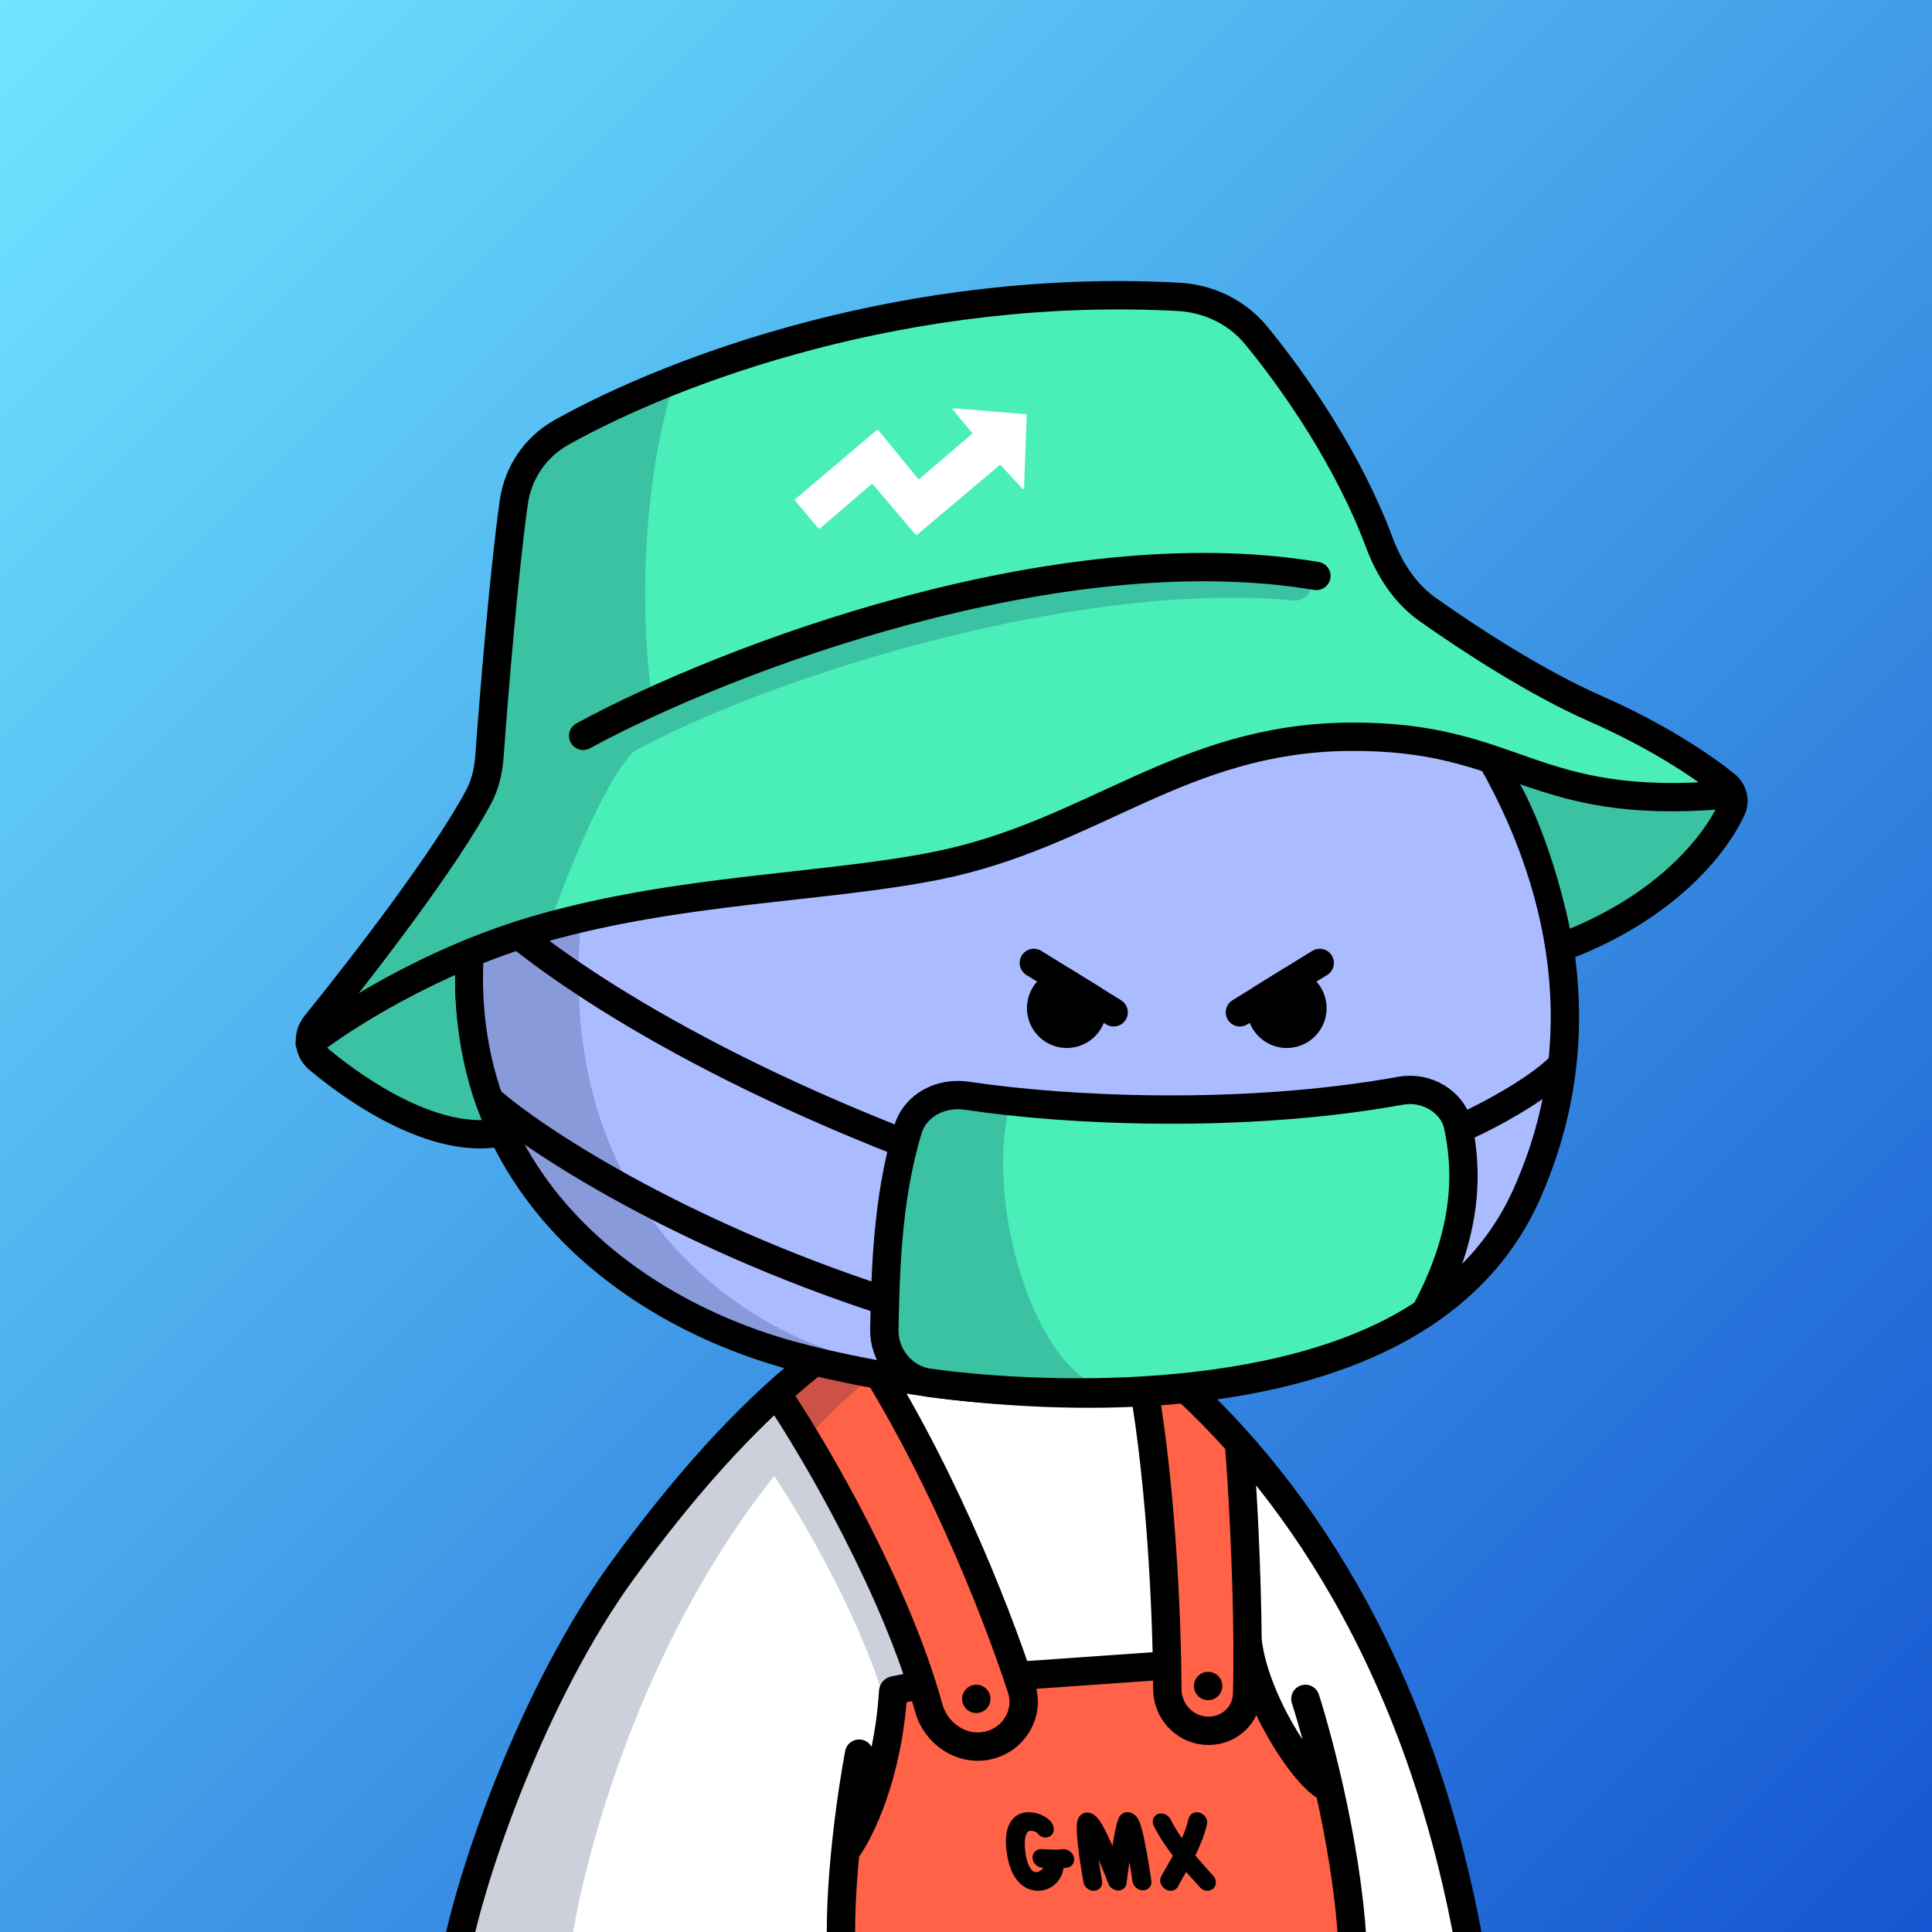 <svg
      xmlns="http://www.w3.org/2000/svg"
      preserveAspectRatio="xMidYMin meet"
      fill="none"
      viewBox="0 0 1500 1500"
    >
      <rect x="0" y="0" width="1500" height="1500" fill="#333333" stroke="none"/>
      <g>
      <path fill="url(#prefix__a1)" d="M0 0h1500v1500H0z"/><defs><linearGradient id="prefix__a1" x1="1500" y1="1500" x2="0" y2="0" gradientUnits="userSpaceOnUse">
<stop stop-color="#1555D1"/>
<stop offset="1" stop-color="#70E5FF"/>
</linearGradient></defs>
      <g clip-path="url(#clip0_491_644)">
<path d="M773 1011.5C543.4 1029.9 398.667 1353.5 355 1513H1138.5C1075.7 1127 868.667 1017.83 773 1011.5Z" fill="white"/>
<path d="M659 1426.5L652 1506.5H1049.5L1030 1393L970 1295L962.5 1122L889 1052L903 1295L790.5 1306.5L693 1082.5L646.5 1039.5L602.5 1082.5L714 1306.5L699.5 1310C693.833 1329.17 682 1369.4 680 1377C678 1384.6 665.167 1413.17 659 1426.5Z" fill="#FF6247"/>
<path d="M409.87 1339.62C462.691 1207.98 569.086 1113.24 605.384 1082.33L674 1033.5L749.5 1019.5C700.439 1045.81 658.504 1080.9 622.837 1120.5L648 1146L686 1225.5L711 1304L699.5 1310.5L688 1325.5C670.8 1260.7 622.964 1178.83 601.196 1146C497.288 1275.8 453.476 1441.42 443.159 1511H353.699C350.414 1508.73 357.049 1471.27 409.87 1339.62Z" fill="#001647" fill-opacity="0.2"/>
<path d="M353.5 1519.5C365.5 1454.33 414.5 1313.6 483.5 1219C530.101 1155.11 577.468 1101.29 629.141 1059.66C710.278 994.299 826.037 996.323 905.02 1064.27C1000.08 1146.05 1103.44 1290.29 1142.5 1519.5M1013.5 1319C1024.83 1354.33 1048.1 1443.9 1050.5 1519.5M667 1361.5C661.167 1392.33 650.3 1467.1 653.5 1519.5M604.5 1084C635.258 1130.06 695.902 1235.08 721.061 1325.99C726.673 1346.27 746.935 1359.9 767.42 1355.09C787.404 1350.4 799.478 1330.11 793.043 1310.61C771.029 1243.93 726.704 1133.05 664 1038M962 1121.5C964.844 1156.07 968.134 1219.1 968.588 1273.5M968.588 1273.5C968.712 1288.36 968.625 1302.57 968.259 1315.38C967.766 1332.63 952.618 1345.24 935.427 1343.68C918.895 1342.17 906.385 1328.09 906.315 1311.49C906.045 1246.8 900.499 1137.84 884.5 1057.5M968.588 1273.5C973.442 1318.3 1011.5 1378 1030 1387.5M657 1436.5C667.459 1422.72 689.328 1378.85 693.452 1313.28C693.481 1312.82 693.81 1312.44 694.255 1312.35L708.5 1309.5M792.5 1301L899.5 1293.5" stroke="black" stroke-width="22" stroke-linecap="round"/>
<circle cx="758" cy="1319" r="11" fill="black"/>
<circle cx="938" cy="1309" r="11" fill="black"/>
<path d="M830.566 1437.31C829.021 1436.09 827.064 1435.53 825.055 1435.71C822.944 1435.96 820.832 1436.09 818.721 1436.06C816.892 1436.06 815.064 1435.96 813.132 1435.86L812.36 1435.81C811.819 1435.78 811.278 1435.73 810.738 1435.73C809.914 1435.71 809.09 1435.68 808.162 1435.68C807.235 1435.68 806.283 1435.83 805.433 1436.21C804.583 1436.6 803.81 1437.18 803.218 1437.87C802.6 1438.55 802.162 1439.39 801.905 1440.28C801.647 1441.17 801.57 1442.11 801.699 1442.98C801.931 1444.94 802.883 1446.72 804.326 1447.94C805.768 1449.28 807.647 1450.05 809.527 1450.05H810.12C809.836 1450.48 809.502 1450.89 809.115 1451.27C808.471 1451.98 807.725 1452.51 806.849 1452.92C805.999 1453.33 805.072 1453.53 804.3 1453.56C803.604 1453.51 802.909 1453.3 802.291 1452.97C801.673 1452.64 801.158 1452.16 800.72 1451.55C799.69 1450.17 798.84 1448.67 798.222 1447.12C797.115 1444.22 796.42 1441.22 796.111 1438.07C795.313 1432.2 795.441 1427.72 796.549 1424.69C797.064 1423.07 797.836 1422.08 798.763 1421.67C799.304 1421.47 799.845 1421.39 800.411 1421.41C801.055 1421.44 801.725 1421.54 802.317 1421.69C802.909 1421.85 803.501 1422.05 804.068 1422.28C804.351 1422.41 804.635 1422.53 804.918 1422.69C805.613 1423.7 806.514 1424.59 807.519 1425.28C808.781 1426.14 810.248 1426.6 811.742 1426.6C812.643 1426.63 813.648 1426.42 814.497 1426.04C815.347 1425.66 816.12 1425.08 816.712 1424.36C817.33 1423.63 817.768 1422.76 818 1421.85C818.231 1420.93 818.257 1419.94 818.077 1419C817.871 1418.01 817.536 1417.04 817.047 1416.13C816.351 1414.8 815.373 1413.63 814.291 1412.74C812.978 1411.57 811.51 1410.58 810.017 1409.87C806.643 1408.01 802.806 1407.02 799.021 1407.02C797.604 1406.95 796.188 1407.07 794.823 1407.38C793.536 1407.66 792.274 1408.09 791.038 1408.67C789.673 1409.34 788.411 1410.2 787.304 1411.24C786.171 1412.29 785.218 1413.48 784.394 1414.85C782.643 1417.96 781.587 1421.31 781.252 1424.85C780.814 1429.4 780.943 1433.98 781.664 1438.45C782.9 1447.48 785.578 1454.65 789.673 1459.74C791.63 1462.23 794.025 1464.26 796.858 1465.76C799.51 1467.16 802.471 1467.92 805.407 1468H805.896C805.896 1468 805.948 1468 805.974 1468C808.626 1468 811.201 1467.47 813.622 1466.42C816.12 1465.36 818.334 1463.8 820.163 1461.87C821.939 1460.07 823.33 1457.98 824.309 1455.67C825.03 1453.96 825.442 1452.18 825.57 1450.38C825.699 1450.38 825.828 1450.38 825.982 1450.35C826.755 1450.3 827.528 1450.2 828.197 1450.1C829.15 1450.02 830.103 1449.72 830.927 1449.23C831.751 1448.75 832.446 1448.06 832.961 1447.25C833.476 1446.44 833.811 1445.55 833.94 1444.58C834.068 1443.64 833.991 1442.7 833.708 1441.78C833.219 1439.95 832.086 1438.35 830.592 1437.33L830.566 1437.31Z" fill="black"/>
<path d="M892.86 1453.34C892.548 1451.25 892.157 1448.92 891.714 1446.26C891.272 1443.62 890.803 1440.9 890.308 1438.09L888.59 1429.13C888.069 1426.44 887.522 1424.01 886.976 1421.9C886.481 1420.05 886.064 1418.47 885.648 1417.16C885.257 1415.91 884.789 1414.67 884.242 1413.5C883.799 1412.54 883.226 1411.6 882.575 1410.71C881.977 1409.95 881.274 1409.29 880.545 1408.76C879.607 1408.05 878.54 1407.51 877.368 1407.23C876.196 1406.96 875.025 1406.93 873.749 1407.13C872.707 1407.36 871.692 1407.84 870.859 1408.48C870.026 1409.14 869.323 1409.97 868.802 1410.99C868.437 1411.8 868.099 1412.64 867.865 1413.4C867.552 1414.29 867.266 1415.18 867.031 1416.09L866.224 1419.41C865.756 1421.44 865.287 1423.78 864.818 1426.57C864.48 1428.6 864.115 1430.83 863.751 1433.19C861.147 1427.25 858.83 1422.43 856.903 1418.85C855.783 1416.67 854.455 1414.57 852.997 1412.59C852.555 1412 852.112 1411.47 851.722 1411.04C851.279 1410.53 850.784 1410.08 850.394 1409.82C849.378 1408.86 848.102 1408.15 846.749 1407.72C845.863 1407.44 844.926 1407.29 843.832 1407.26C842.739 1407.31 841.723 1407.56 840.76 1408.05C839.823 1408.53 838.963 1409.21 838.339 1410C837.844 1410.58 837.427 1411.24 837.089 1411.98C836.698 1412.84 836.438 1413.78 836.334 1414.67C836.125 1415.86 836.021 1417.1 836.021 1418.3C835.995 1419.69 835.969 1421.27 836.099 1423.4C836.23 1425.76 836.438 1428.19 836.698 1430.58C836.985 1433.24 837.323 1436.21 837.74 1439.53C837.974 1441.18 838.208 1442.83 838.443 1444.43L838.911 1447.58C839.224 1449.76 839.562 1451.71 839.849 1453.49L840.031 1454.5C840.369 1456.51 840.76 1458.76 841.177 1461.18C841.463 1463.08 842.478 1464.83 843.937 1466C845.343 1467.24 847.165 1467.95 849.04 1468H849.222H849.352C850.316 1468 851.279 1467.77 852.138 1467.37C852.997 1466.96 853.778 1466.33 854.351 1465.59C854.95 1464.83 855.393 1463.94 855.601 1463C855.809 1462.06 855.809 1461.07 855.601 1460.26C855.211 1458.03 854.872 1456.02 854.586 1454.22L853.622 1447.98C853.414 1446.59 853.206 1445.17 852.997 1443.72L855.471 1449.78C856.46 1452.17 857.32 1454.32 858.075 1456.18C858.83 1458.03 859.611 1460.11 860.47 1462.37C861.043 1463.92 862.058 1465.23 863.386 1466.17C864.714 1467.14 866.302 1467.7 868.047 1467.77C869.687 1467.82 871.275 1467.29 872.551 1466.22C873.749 1465.18 874.504 1463.76 874.66 1462.22V1462.01C874.686 1461.76 874.764 1461.23 874.842 1460.44C874.999 1459.27 875.181 1457.78 875.467 1455.87C875.754 1453.97 876.04 1451.76 876.379 1449.28C876.535 1448.01 876.717 1446.74 876.899 1445.44C877.056 1446.38 877.186 1447.3 877.342 1448.18L878.331 1454.5C878.618 1456.33 878.904 1458.36 879.217 1460.62C879.503 1462.52 880.492 1464.27 881.925 1465.49C883.383 1466.86 885.283 1467.62 887.314 1467.62C888.252 1467.64 889.267 1467.47 890.152 1467.09C891.037 1466.71 891.845 1466.12 892.469 1465.41C893.094 1464.7 893.563 1463.84 893.797 1462.93C894.032 1462.01 894.058 1461.05 893.902 1460.24C893.537 1457.67 893.225 1455.36 892.886 1453.28L892.86 1453.34Z" fill="black"/>
<path d="M941.957 1456.39L941.362 1455.73C938.882 1452.96 936.454 1450.27 934.103 1447.6C932.036 1445.26 930.021 1442.92 928.005 1440.54C929.659 1437.23 931.235 1433.75 932.707 1430.14C934.464 1425.78 935.911 1421.23 936.996 1416.73C937.254 1415.79 937.332 1414.83 937.203 1413.86C937.074 1412.89 936.738 1411.98 936.247 1411.22C935.291 1409.54 933.767 1408.24 931.958 1407.56C931.08 1407.18 930.15 1407.03 929.168 1407C928.186 1407 927.23 1407.23 926.326 1407.64C925.473 1408.04 924.724 1408.63 924.13 1409.34C923.536 1410.05 923.097 1410.91 922.864 1411.83C922.089 1415.1 921.107 1418.38 919.893 1421.56C919.221 1423.34 918.498 1425.14 917.619 1427.12C916.302 1425.27 915.036 1423.36 913.847 1421.46C912.065 1418.64 910.385 1415.66 908.887 1412.67C908.034 1410.89 906.588 1409.46 904.805 1408.68C903.074 1407.84 901.085 1407.71 899.199 1408.3C898.294 1408.6 897.442 1409.13 896.77 1409.82C896.098 1410.51 895.608 1411.34 895.323 1412.26C895.039 1413.17 894.936 1414.14 895.039 1415.1C895.143 1416.07 895.427 1416.98 895.866 1417.75C898.01 1422.01 900.413 1426.21 903.074 1430.22C905.477 1433.8 908.009 1437.39 910.618 1440.84L909.559 1442.75C909.016 1443.71 908.474 1444.7 907.828 1445.69C906.794 1447.5 905.761 1449.35 904.702 1451.23C903.668 1453.11 902.609 1454.97 901.498 1456.92C901.059 1457.79 900.826 1458.7 900.775 1459.64C900.723 1460.61 900.852 1461.55 901.188 1462.39C901.808 1464.21 903.1 1465.79 904.676 1466.68C905.916 1467.54 907.363 1468 908.784 1468C908.887 1468 908.99 1468 909.094 1468C910.205 1468 911.29 1467.7 912.271 1467.14C913.331 1466.53 914.157 1465.61 914.674 1464.57C915.63 1462.74 916.612 1460.91 917.619 1459.11C918.653 1457.3 919.66 1455.53 920.694 1453.77L920.952 1453.34C922.296 1454.89 923.665 1456.44 925.008 1457.94C926.972 1460.12 928.961 1462.31 930.847 1464.39L931.467 1465.15C932.217 1466.07 933.198 1466.81 934.309 1467.29C935.343 1467.75 936.428 1467.97 937.59 1467.97C939.089 1467.95 940.587 1467.42 941.879 1466.4C942.577 1465.76 943.119 1465 943.481 1464.14C943.843 1463.27 944.023 1462.36 943.998 1461.47C943.998 1459.51 943.248 1457.66 941.931 1456.26L941.957 1456.39Z" fill="black"/>
</g>
<defs>
<clipPath id="clip0_491_644">
<rect width="1500" height="1500" fill="white"/>
</clipPath>
</defs>
      <g clip-path="url(#clip0_497_1194)">
<path d="M379.667 654.812C432.345 471.574 618.472 401.981 699.114 390.653C740.985 382.718 849.655 375.215 949.364 408.675C980 418.956 1049.88 457.388 1091.92 499.818C1144.47 552.856 1272.97 732.052 1185.05 927.725C1097.12 1123.4 758.414 1092.29 612.749 1051.82C464.472 1010.63 314.48 881.563 379.667 654.812Z" fill="#AABBFF"/>
<path d="M449.293 747.204C454.734 531.068 585.306 432.345 649.911 410C432.292 459.565 365.296 655.455 364 747.204C377.99 984.871 584.496 1053.43 681 1058C601.498 1044.46 443.853 963.339 449.293 747.204Z" fill="#001647" fill-opacity="0.2"/>
<path d="M379.667 654.812C432.345 471.574 618.472 401.981 699.114 390.653C740.985 382.718 849.655 375.215 949.364 408.675C980 418.956 1049.88 457.388 1091.92 499.818C1144.47 552.856 1272.97 732.052 1185.05 927.725C1097.12 1123.4 758.414 1092.29 612.749 1051.82C464.472 1010.63 314.48 881.563 379.667 654.812Z" stroke="black" stroke-width="22" stroke-linecap="round"/>
</g>
<defs>
    <clipPath id="prefix__clip0_299_662"><path fill="#fff" d="M0 0h1500v1500H0z"/></clipPath>
</defs>
      <g clip-path="url(#clip0_624_2936)">
<path d="M876.088 925.246H970.501" stroke="black" stroke-width="22" stroke-linecap="round"/>
<path d="M864.633 785.967L846.559 774.78L827.213 762.8L802.666 747.607" stroke="black" stroke-width="22" stroke-linecap="round"/>
<path d="M848.206 782.713C848.206 786.612 847.063 790.425 844.918 793.681C842.773 796.937 839.721 799.492 836.139 801.032C832.557 802.571 828.602 803.027 824.764 802.342C820.925 801.657 817.372 799.862 814.544 797.179C811.715 794.495 809.735 791.042 808.848 787.245C807.962 783.448 808.208 779.475 809.556 775.817C810.904 772.158 813.295 768.976 816.434 766.662C819.572 764.348 823.319 763.006 827.213 762.8L846.546 774.8C847.638 777.295 848.203 779.989 848.206 782.713Z" fill="black" stroke="black" stroke-width="22" stroke-linecap="round"/>
<path d="M1024.63 747.607L1000.09 762.8L980.739 774.78L962.666 785.967" stroke="black" stroke-width="22" stroke-linecap="round"/>
<path d="M979.094 782.713C979.094 786.612 980.237 790.425 982.382 793.681C984.527 796.937 987.579 799.492 991.161 801.032C994.743 802.571 998.698 803.027 1002.54 802.342C1006.37 801.657 1009.93 799.862 1012.76 797.179C1015.59 794.495 1017.57 791.042 1018.45 787.245C1019.34 783.448 1019.09 779.475 1017.74 775.817C1016.4 772.158 1014 768.976 1010.87 766.662C1007.73 764.348 1003.98 763.006 1000.09 762.8L980.754 774.8C979.662 777.295 979.097 779.989 979.094 782.713Z" fill="black" stroke="black" stroke-width="22" stroke-linecap="round"/>
</g>
<defs>
<clipPath id="clip0_624_2936">
<rect width="1500" height="1500" fill="white"/>
</clipPath>
</defs>
      <g clip-path="url(#clip0_840_2513)">
<path d="M691 957.5L701.5 894L714.5 863.5L740 855L901 863.5L1076 851L1103 847.5L1129 859.5L1140 892.5L1130 957.5L1111.5 1013.5L1075.5 1037L980.5 1068L869.5 1084L723 1073L687.5 1060.5V1017L691 957.5Z" fill="#4AEEB9"/>
<path d="M864.5 1078C810.5 1078 763.5 944 783.5 859.5L753 854.5L726.5 856.5L708 870.5L689.5 972.5L680.5 1034L704.5 1066.5L747.5 1078H864.5Z" fill="#001647" fill-opacity="0.2"/>
<path d="M370 697C401.167 729.333 503.36 809.8 700.16 887M379.5 853.5C413.167 883.5 523.917 956.8 687.117 1010M1132.53 876.5C1144.36 872.167 1191.5 848.4 1211.5 828M721 1073.5V1073.5C700.907 1070.71 686.155 1052.49 686.594 1032.21C687.501 990.382 688.367 931.545 704.989 876.761C710.804 857.597 731.009 847.753 750.813 850.733C828.071 862.358 965.043 869.001 1087.71 846.808C1107.13 843.295 1128 855.049 1132.09 874.357C1138.88 906.434 1141.36 954.7 1106.5 1019C995 1094 801 1084.83 721 1073.5Z" stroke="black" stroke-width="22" stroke-linecap="round"/>
</g>
<defs>
<clipPath id="clip0_840_2513">
<rect width="1500" height="1500" fill="white"/>
</clipPath>
</defs>
      <g clip-path="url(#clip0_499_1435)">
<path d="M376 874C356 831 352 775 353.5 755V739.5L479.5 706.5L646.5 687.5C701.833 680.167 835.3 652.7 926.5 601.5C1017.7 550.3 1130.83 580.167 1176 601.5C1201.2 643.1 1216.5 705.833 1221 732L1264.5 710L1335.5 644L1341 615.5C1327.83 605.667 1301.1 585.7 1299.5 584.5C1297.9 583.3 1248.5 559.333 1224 547.5L1136.5 495L1089 454C1081.5 442.667 1056.4 397.4 1016 307C975.6 216.6 873.5 214 827.5 224C771.167 234.5 635.3 261.6 542.5 286C449.7 310.4 413.5 348.834 407 365L388 489.5L382 584.5L353.5 649L239.5 806.5C247.5 813 267.6 830.8 284 850C300.4 869.2 352.167 874 376 874Z" fill="#4AEEB9"/>
<path d="M492 583.5C467.6 608.3 438.167 685.167 426.5 718L354 749.5C349 784 364 854 378 876L355.5 878L295.5 856.5L245.5 818V802L347 665L378 597L393.5 482.5L403.5 368.5L443.5 329.5L522.5 299.5C495 389.5 498.833 497.667 506.5 543L579.5 512.5L749 467.5L947.5 440.5L1019 452.5L1018.54 455.235C1017.4 462.096 1011.09 466.826 1004.17 466.186C831.696 450.262 592.254 528.165 492 583.5Z" fill="#001647" fill-opacity="0.2"/>
<path d="M1220 730C1215 693 1193 634 1177.5 604.5L1220 610L1289.5 616L1345.5 619.5L1331.5 653.5L1294 695.5L1253 717.5L1220 730Z" fill="#001647" fill-opacity="0.2"/>
<path d="M452.773 571.28C563.116 511.305 821.5 413.5 1022.05 447.163M1215.09 734.367C1293.13 704.467 1331.11 656.617 1344.38 628.399C1347.53 621.702 1345.42 613.97 1339.66 609.317C1322.28 595.265 1287.7 571.775 1238.64 550.176C1193.41 530.262 1142.48 497.329 1108.33 473.151C1090.34 460.41 1078.37 441.255 1070.66 420.597C1047.56 358.685 1006.86 298.749 975.15 260.245C960.236 242.133 938.189 231.705 914.76 230.46C705.301 219.332 524.535 286.218 436.126 335.612C415.641 347.058 402.083 367.059 398.854 390.302C391.558 442.833 384.122 531.205 379.99 587.396C379.192 598.258 376.803 608.945 371.679 618.556C346.078 666.577 283.742 747.752 245.107 795.488C238.55 803.591 239.172 815.376 247.136 822.1C280.405 850.188 338.469 887.386 386 879.581M240.445 809.859C262.016 792.823 333.044 745.637 420.196 720.843C529.137 689.851 641.153 689.404 727.402 672.098C848.466 647.807 916.791 573.215 1047.32 572.025C1177.85 570.835 1187.03 629.968 1339.22 617.077" stroke="black" stroke-width="22" stroke-linecap="round"/>
<path d="M740.287 316.964C739.697 316.936 739.356 317.544 739.718 317.98L754.68 336.018C754.899 336.282 754.87 336.648 754.613 336.868L713.811 371.818C713.51 372.076 713.023 372.029 712.769 371.719L681.849 333.952C681.596 333.643 681.112 333.595 680.811 333.849L617.274 387.689C617.016 387.907 616.984 388.273 617.2 388.538L635.485 410.277C635.74 410.589 636.228 410.635 636.529 410.377L676.614 375.913C676.913 375.656 677.396 375.7 677.653 376.006L710.883 415.16C711.137 415.464 711.616 415.509 711.916 415.258L776.044 361.177C776.334 360.934 776.794 360.967 777.055 361.251L793.818 379.458C794.226 379.9 795.001 379.687 795.046 379.119L797.152 322.314C797.181 321.95 796.87 321.629 796.47 321.61L740.287 316.964Z" fill="white"/>
</g>
<defs>
<clipPath id="clip0_499_1435">
<rect width="1500" height="1500" fill="white"/>
</clipPath>
</defs>
      
    </g>
    </svg>